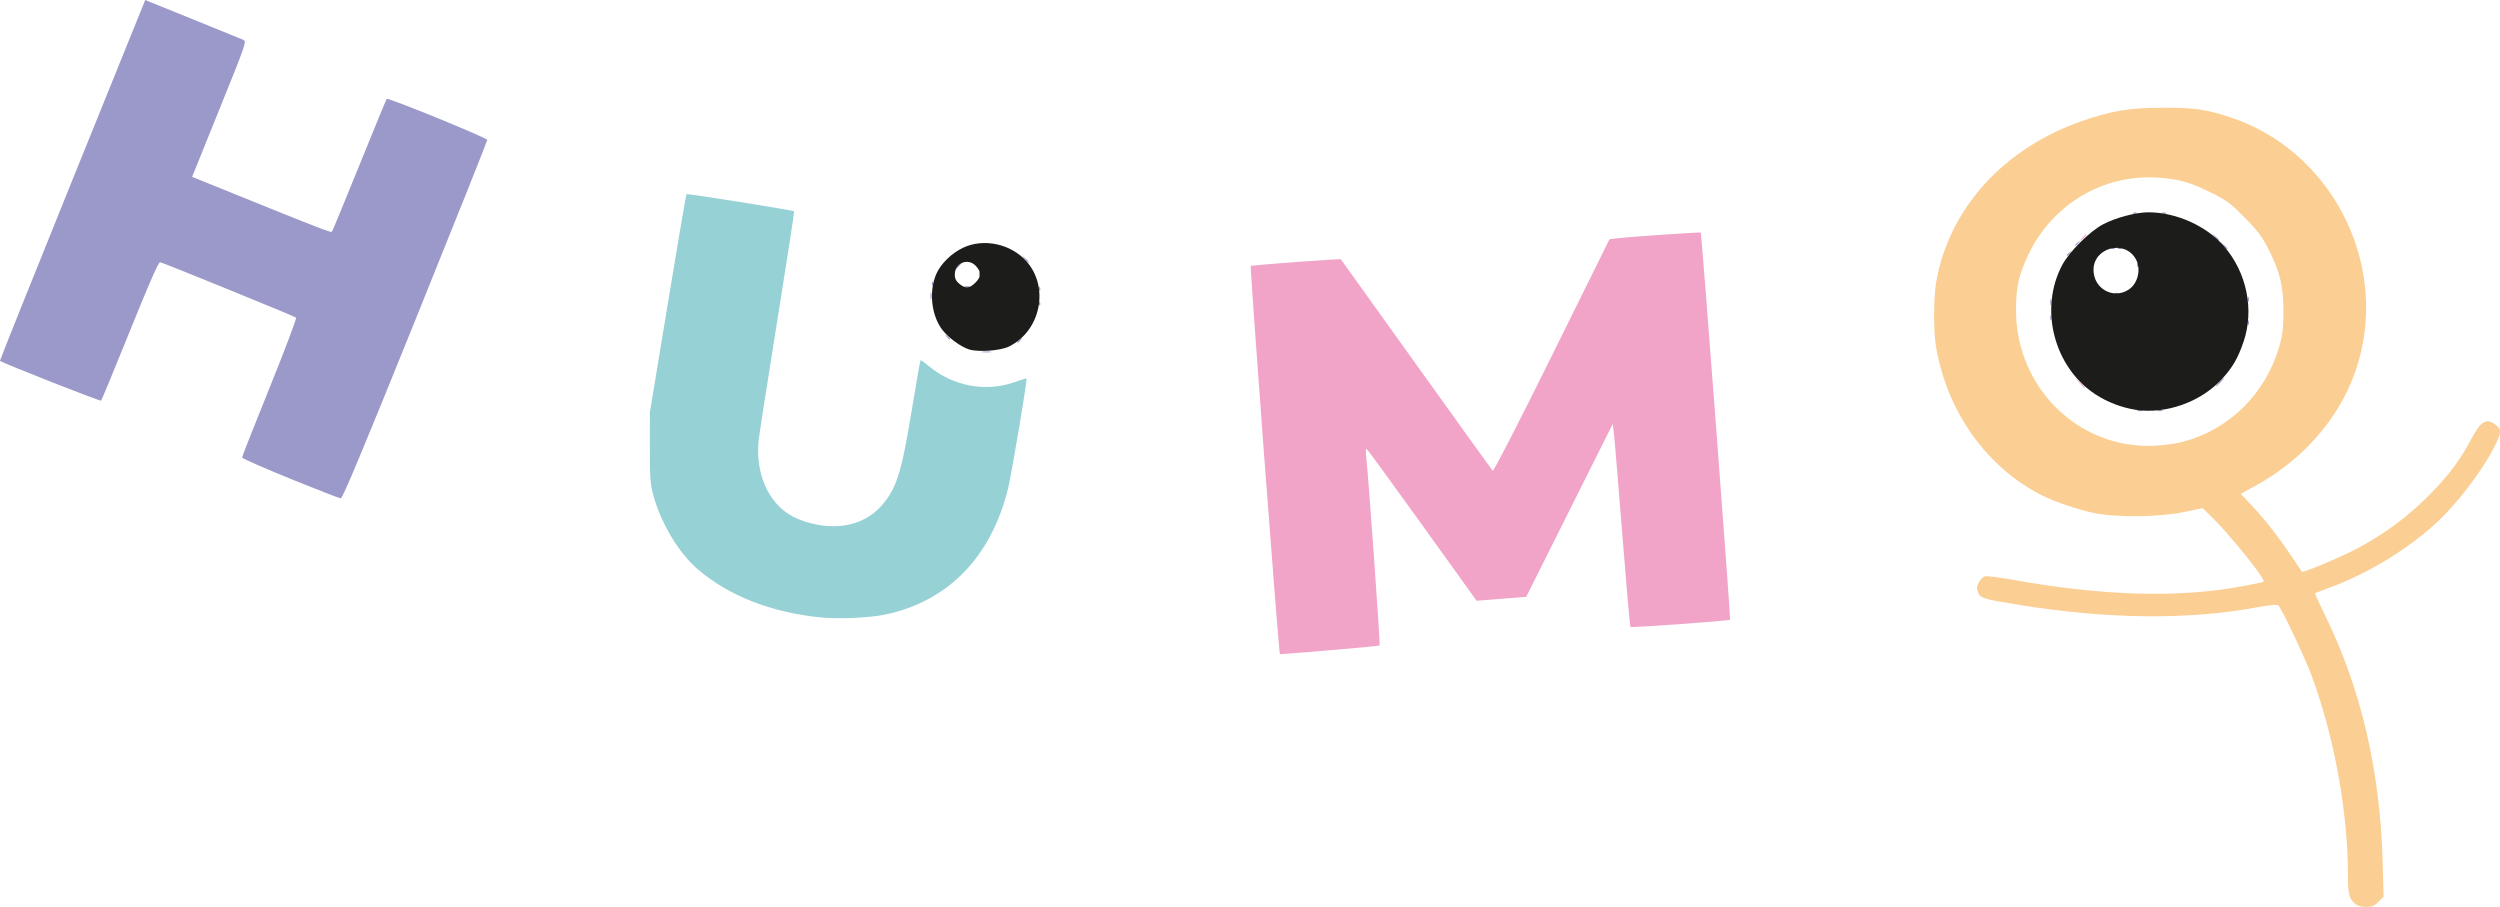 <?xml version="1.0" encoding="UTF-8" standalone="no"?>
<!-- Created with Inkscape (http://www.inkscape.org/) -->

<svg
   width="126.441mm"
   height="45.87mm"
   viewBox="0 0 126.441 45.87"
   version="1.1"
   id="svg5"
   xml:space="preserve"
   inkscape:version="1.2.2 (b0a8486541, 2022-12-01)"
   sodipodi:docname="humo.svg"
   xmlns:inkscape="http://www.inkscape.org/namespaces/inkscape"
   xmlns:sodipodi="http://sodipodi.sourceforge.net/DTD/sodipodi-0.dtd"
   xmlns="http://www.w3.org/2000/svg"
   xmlns:svg="http://www.w3.org/2000/svg"><sodipodi:namedview
     id="namedview7"
     pagecolor="#ffffff"
     bordercolor="#666666"
     borderopacity="1.0"
     inkscape:showpageshadow="2"
     inkscape:pageopacity="0.0"
     inkscape:pagecheckerboard="0"
     inkscape:deskcolor="#d1d1d1"
     inkscape:document-units="mm"
     showgrid="false"
     inkscape:zoom="0.7786055"
     inkscape:cx="479.70378"
     inkscape:cy="186.23038"
     inkscape:window-width="1920"
     inkscape:window-height="1043"
     inkscape:window-x="0"
     inkscape:window-y="0"
     inkscape:window-maximized="1"
     inkscape:current-layer="layer1" /><defs
     id="defs2" /><g
     inkscape:label="Layer 1"
     inkscape:groupmode="layer"
     id="layer1"><g
       id="g1582"
       transform="translate(-37.028,-120.844)"><path
         style="fill:#fbcf93;stroke-width:1"
         d="m 156.15,166.565 c -0.307,-0.249 -0.37,-0.485 -0.37,-1.398 0,-3.235 -0.682,-7.007 -1.833,-10.136 -0.333,-0.904 -1.532,-3.433 -1.69,-3.564 -0.071,-0.059 -0.393,-0.032 -1.02,0.085 -3.519,0.656 -7.65,0.613 -12.167,-0.127 -1.753,-0.287 -1.875,-0.325 -1.997,-0.619 -0.083,-0.201 -0.077,-0.291 0.031,-0.501 0.073,-0.141 0.208,-0.281 0.301,-0.31 0.092,-0.029 0.693,0.041 1.334,0.157 4.602,0.831 8.417,0.946 11.652,0.35 0.598,-0.11 1.104,-0.216 1.123,-0.236 0.116,-0.116 -1.71,-2.389 -2.659,-3.309 l -0.425,-0.412 -0.961,0.199 c -1.264,0.261 -3.447,0.281 -4.559,0.041 -0.819,-0.177 -1.958,-0.563 -2.582,-0.874 -2.805,-1.401 -4.827,-4.234 -5.386,-7.546 -0.129,-0.763 -0.125,-2.454 0.007,-3.23 0.633,-3.717 3.401,-6.785 7.363,-8.164 1.51,-0.526 2.387,-0.672 4.069,-0.678 1.607,-0.006 2.186,0.074 3.4,0.467 5.061,1.639 8.007,7.201 6.54,12.346 -0.747,2.617 -2.645,4.904 -5.249,6.324 l -0.717,0.391 0.577,0.608 c 0.641,0.675 1.369,1.61 2.051,2.635 0.248,0.373 0.459,0.688 0.468,0.7 0.041,0.055 1.684,-0.622 2.503,-1.031 1.646,-0.823 3.065,-1.893 4.344,-3.274 0.738,-0.797 1.216,-1.468 1.71,-2.395 0.499,-0.939 0.777,-1.1 1.253,-0.725 0.294,0.231 0.282,0.388 -0.083,1.118 -0.547,1.093 -1.775,2.728 -2.756,3.67 -1.445,1.388 -3.548,2.69 -5.531,3.424 -0.419,0.155 -0.772,0.288 -0.784,0.295 -0.012,0.007 0.261,0.599 0.607,1.317 1.747,3.621 2.689,7.703 2.817,12.199 l 0.052,1.835 -0.26,0.26 c -0.211,0.211 -0.329,0.26 -0.626,0.258 -0.219,-0.001 -0.439,-0.061 -0.547,-0.148 z m -8.667,-23.39 c 2.357,-0.648 4.158,-2.459 4.84,-4.866 0.153,-0.54 0.192,-0.892 0.192,-1.736 0,-1.277 -0.18,-2.008 -0.779,-3.169 -0.319,-0.618 -0.554,-0.927 -1.203,-1.58 -0.714,-0.719 -0.908,-0.863 -1.695,-1.249 -1.091,-0.535 -1.654,-0.688 -2.768,-0.75 -2.689,-0.151 -5.215,1.354 -6.422,3.828 -0.512,1.05 -0.665,1.729 -0.657,2.921 0.027,3.915 3.192,6.992 7.01,6.815 0.47,-0.022 1.129,-0.117 1.482,-0.214 z"
         id="path1592"
         sodipodi:nodetypes="sssccsccccscscsssscsccsscsscsssscssccscscsssssssssccs" /><path
         style="fill:#f1a4c7;stroke-width:1"
         d="m 100.981,144.134 c -0.404,-5.388 -0.717,-9.815 -0.695,-9.836 0.049,-0.049 4.522,-0.38 4.559,-0.337 0.015,0.017 1.732,2.413 3.816,5.323 2.084,2.91 3.822,5.327 3.862,5.371 0.043,0.046 1.284,-2.367 2.99,-5.815 l 2.916,-5.894 0.366,-0.047 c 0.588,-0.075 4.226,-0.325 4.253,-0.292 0.043,0.054 1.519,19.545 1.483,19.579 -0.061,0.057 -4.991,0.416 -5.04,0.366 -0.026,-0.026 -0.215,-2.174 -0.42,-4.774 -0.206,-2.6 -0.397,-4.899 -0.426,-5.108 l -0.052,-0.381 -2.187,4.37 -2.187,4.37 -0.704,0.056 c -0.387,0.031 -0.952,0.076 -1.254,0.1 l -0.55,0.044 -2.743,-3.817 c -1.509,-2.099 -2.777,-3.838 -2.819,-3.863 -0.043,-0.027 -0.055,0.13 -0.027,0.363 0.111,0.936 0.724,9.537 0.682,9.579 -0.032,0.032 -3.938,0.371 -5.043,0.438 -0.025,0.001 -0.375,-4.406 -0.779,-9.794 z m 41.205,-3.94 -0.249,-0.275 0.275,0.249 c 0.257,0.232 0.314,0.302 0.249,0.302 -0.015,0 -0.138,-0.124 -0.275,-0.275 z m 0.175,-7.345 c 0.084,-0.093 0.172,-0.169 0.196,-0.169 0.023,0 -0.027,0.076 -0.111,0.169 -0.084,0.093 -0.172,0.169 -0.196,0.169 -0.023,0 0.027,-0.076 0.111,-0.169 z"
         id="path1590" /><path
         style="fill:#96d1d6;stroke-width:1"
         d="m 78.501,152.068 c -2.501,-0.262 -4.596,-1.083 -6.169,-2.42 -0.953,-0.809 -1.86,-2.309 -2.25,-3.718 -0.166,-0.6 -0.187,-0.879 -0.186,-2.455 l 9.57e-4,-1.778 0.906,-5.497 c 0.498,-3.023 0.923,-5.514 0.943,-5.534 0.041,-0.041 5.388,0.809 5.444,0.865 0.019,0.019 -0.366,2.523 -0.856,5.566 -0.489,3.042 -0.912,5.76 -0.939,6.04 -0.178,1.827 0.623,3.408 2.01,3.963 1.627,0.651 3.228,0.406 4.168,-0.64 0.792,-0.881 1.032,-1.623 1.563,-4.838 0.23,-1.392 0.431,-2.543 0.447,-2.559 0.016,-0.016 0.216,0.127 0.445,0.316 1.2,0.991 2.844,1.302 4.268,0.806 0.347,-0.121 0.64,-0.21 0.651,-0.199 0.049,0.049 -0.756,4.84 -0.935,5.566 -0.859,3.481 -3.052,5.723 -6.24,6.379 -0.801,0.165 -2.375,0.231 -3.271,0.137 z"
         id="path1588" /><path
         style="fill:#9b99ca;stroke-width:1"
         d="m 51.705,145.055 c -1.338,-0.543 -2.433,-1.026 -2.434,-1.072 -0.001,-0.047 0.628,-1.643 1.399,-3.548 0.77,-1.905 1.37,-3.492 1.333,-3.527 -0.067,-0.065 -6.652,-2.749 -6.873,-2.802 -0.082,-0.02 -0.535,1.008 -1.524,3.458 -0.774,1.917 -1.433,3.512 -1.465,3.543 -0.045,0.044 -5.012,-1.91 -5.115,-2.013 -0.014,-0.015 1.633,-4.126 3.66,-9.138 l 3.687,-9.111 2.384,0.965 c 1.311,0.531 2.468,1.001 2.57,1.046 0.182,0.08 0.157,0.153 -1.198,3.507 l -1.384,3.426 2.299,0.931 c 4.02,1.628 4.718,1.898 4.769,1.848 0.027,-0.027 0.652,-1.541 1.39,-3.365 0.737,-1.824 1.36,-3.335 1.383,-3.358 0.073,-0.073 5.087,1.973 5.087,2.075 0,0.054 -1.638,4.156 -3.641,9.116 -2.6,6.442 -3.677,9.017 -3.768,9.013 -0.07,-0.003 -1.222,-0.45 -2.559,-0.993 z m 93.429,-3.459 c 0.082,-0.021 0.197,-0.02 0.254,0.003 0.057,0.023 -0.01,0.041 -0.15,0.039 -0.14,-0.002 -0.187,-0.021 -0.104,-0.042 z m 1.016,0 c 0.082,-0.021 0.197,-0.02 0.254,0.003 0.057,0.023 -0.01,0.041 -0.15,0.039 -0.14,-0.002 -0.187,-0.021 -0.104,-0.042 z m 3.11,-1.423 c 0.109,-0.116 0.218,-0.212 0.241,-0.212 0.023,0 -0.047,0.095 -0.157,0.212 -0.109,0.116 -0.218,0.212 -0.241,0.212 -0.023,0 0.047,-0.095 0.157,-0.212 z m -62.546,-1.542 c 0.129,-0.019 0.319,-0.019 0.423,0.001 0.104,0.02 -0.001,0.036 -0.234,0.035 -0.233,-6.8e-4 -0.318,-0.017 -0.189,-0.036 z m 1.756,-0.479 c 0,-0.018 0.067,-0.084 0.148,-0.148 0.134,-0.105 0.137,-0.102 0.032,0.032 -0.111,0.141 -0.18,0.186 -0.18,0.116 z m -3.567,-0.286 c -0.105,-0.134 -0.102,-0.137 0.032,-0.032 0.141,0.111 0.186,0.18 0.116,0.18 -0.018,0 -0.084,-0.067 -0.148,-0.148 z m 65.81,-0.699 c 0,-0.116 0.019,-0.164 0.043,-0.106 0.024,0.058 0.024,0.153 0,0.212 -0.024,0.058 -0.043,0.011 -0.043,-0.106 z m -9.991,-0.254 c 0,-0.116 0.019,-0.164 0.043,-0.106 0.024,0.058 0.024,0.153 0,0.212 -0.024,0.058 -0.043,0.011 -0.043,-0.106 z m -51.145,-0.727 c 0.004,-0.099 0.024,-0.119 0.051,-0.051 0.024,0.061 0.021,0.134 -0.007,0.162 -0.028,0.028 -0.048,-0.022 -0.044,-0.111 z m 51.148,-0.078 c 0.002,-0.14 0.021,-0.187 0.042,-0.104 0.021,0.082 0.02,0.197 -0.003,0.254 -0.023,0.057 -0.041,-0.01 -0.039,-0.15 z m 9.988,-0.127 c 0,-0.116 0.019,-0.164 0.043,-0.106 0.024,0.058 0.024,0.153 0,0.212 -0.024,0.058 -0.043,0.011 -0.043,-0.106 z m -66.626,-0.169 c 0,-0.163 0.017,-0.23 0.039,-0.148 0.021,0.082 0.021,0.215 0,0.296 -0.021,0.082 -0.039,0.015 -0.039,-0.148 z m 59.908,-0.142 c 0.061,-0.025 0.134,-0.021 0.162,0.007 0.028,0.028 -0.022,0.048 -0.111,0.044 -0.099,-0.004 -0.119,-0.024 -0.051,-0.051 z m -54.418,-0.246 c 0.004,-0.099 0.024,-0.119 0.051,-0.051 0.024,0.061 0.021,0.134 -0.007,0.162 -0.028,0.028 -0.048,-0.022 -0.044,-0.111 z m -3.753,-0.091 c 0.058,-0.024 0.153,-0.024 0.212,0 0.058,0.024 0.011,0.043 -0.106,0.043 -0.116,0 -0.164,-0.019 -0.106,-0.043 z m -1.665,-0.163 c 0.004,-0.099 0.024,-0.119 0.051,-0.051 0.024,0.061 0.021,0.134 -0.007,0.162 -0.028,0.028 -0.048,-0.022 -0.044,-0.111 z m 2.377,-0.459 c 0,-0.116 0.019,-0.164 0.043,-0.106 0.023,0.058 0.023,0.153 0,0.212 -0.023,0.058 -0.043,0.011 -0.043,-0.106 z m -1.072,-0.423 c 0.084,-0.093 0.172,-0.169 0.196,-0.169 0.023,0 -0.027,0.076 -0.111,0.169 -0.084,0.093 -0.172,0.169 -0.196,0.169 -0.023,0 0.027,-0.076 0.111,-0.169 z m 59.654,-0.049 c 0.004,-0.099 0.024,-0.119 0.051,-0.051 0.025,0.061 0.021,0.134 -0.007,0.162 -0.028,0.028 -0.048,-0.022 -0.044,-0.111 z m -56.276,-0.31 -0.161,-0.191 0.191,0.161 c 0.179,0.152 0.229,0.22 0.161,0.22 -0.016,0 -0.102,-0.086 -0.191,-0.191 z m 52.713,-0.18 c 0,-0.018 0.067,-0.084 0.148,-0.148 0.134,-0.105 0.137,-0.102 0.032,0.032 -0.111,0.141 -0.18,0.186 -0.18,0.116 z m 2.27,-0.365 c 0.061,-0.025 0.134,-0.021 0.162,0.007 0.028,0.028 -0.022,0.048 -0.111,0.044 -0.099,-0.004 -0.119,-0.024 -0.051,-0.051 z m 0.339,0 c 0.061,-0.025 0.134,-0.021 0.162,0.007 0.028,0.028 -0.022,0.048 -0.111,0.044 -0.099,-0.004 -0.119,-0.024 -0.051,-0.051 z m 5.3,-0.133 -0.161,-0.191 0.191,0.161 c 0.179,0.152 0.229,0.22 0.161,0.22 -0.016,0 -0.102,-0.086 -0.191,-0.191 z m -7.485,-0.011 c 0,-0.018 0.067,-0.084 0.148,-0.148 0.134,-0.105 0.137,-0.102 0.032,0.032 -0.111,0.141 -0.18,0.186 -0.18,0.116 z m 7.062,-0.413 -0.161,-0.191 0.191,0.161 c 0.179,0.152 0.229,0.22 0.161,0.22 -0.016,0 -0.102,-0.086 -0.191,-0.191 z m -4.114,-1.222 c 0.061,-0.025 0.134,-0.021 0.162,0.007 0.028,0.028 -0.022,0.048 -0.111,0.044 -0.099,-0.004 -0.119,-0.024 -0.051,-0.051 z m 1.434,0.002 c 0.058,-0.024 0.153,-0.024 0.212,0 0.058,0.024 0.011,0.043 -0.106,0.043 -0.116,0 -0.164,-0.019 -0.106,-0.043 z"
         id="path1586" /><path
         style="fill:#1c1c1a;stroke-width:1"
         d="m 145.027,141.567 c -0.703,-0.111 -1.414,-0.384 -2.012,-0.774 -2.104,-1.371 -2.866,-4.313 -1.692,-6.537 0.358,-0.678 1.387,-1.706 2.069,-2.066 0.643,-0.339 1.672,-0.611 2.305,-0.609 1.402,0.004 2.928,0.691 3.816,1.718 1.15,1.329 1.536,3.221 0.985,4.833 -0.284,0.829 -0.549,1.288 -1.086,1.875 -1.069,1.17 -2.848,1.803 -4.385,1.561 z m -0.356,-6.064 c 0.501,-0.317 0.671,-1.085 0.354,-1.598 -0.588,-0.952 -2.115,-0.525 -2.115,0.591 0,0.937 0.983,1.5 1.761,1.007 z m -58.626,3.015 c -0.416,-0.127 -1.057,-0.596 -1.361,-0.997 -0.556,-0.733 -0.686,-1.951 -0.3,-2.824 0.231,-0.521 0.776,-1.053 1.363,-1.328 1.035,-0.485 2.399,-0.194 3.186,0.681 1.183,1.316 0.734,3.53 -0.877,4.32 -0.436,0.214 -1.532,0.294 -2.012,0.148 z m 0.314,-3.377 c 0.299,-0.299 0.312,-0.515 0.049,-0.82 -0.39,-0.453 -1.073,-0.208 -1.09,0.391 -0.006,0.207 0.053,0.334 0.222,0.479 0.305,0.262 0.52,0.249 0.819,-0.05 z"
         id="path1584" /></g></g></svg>
